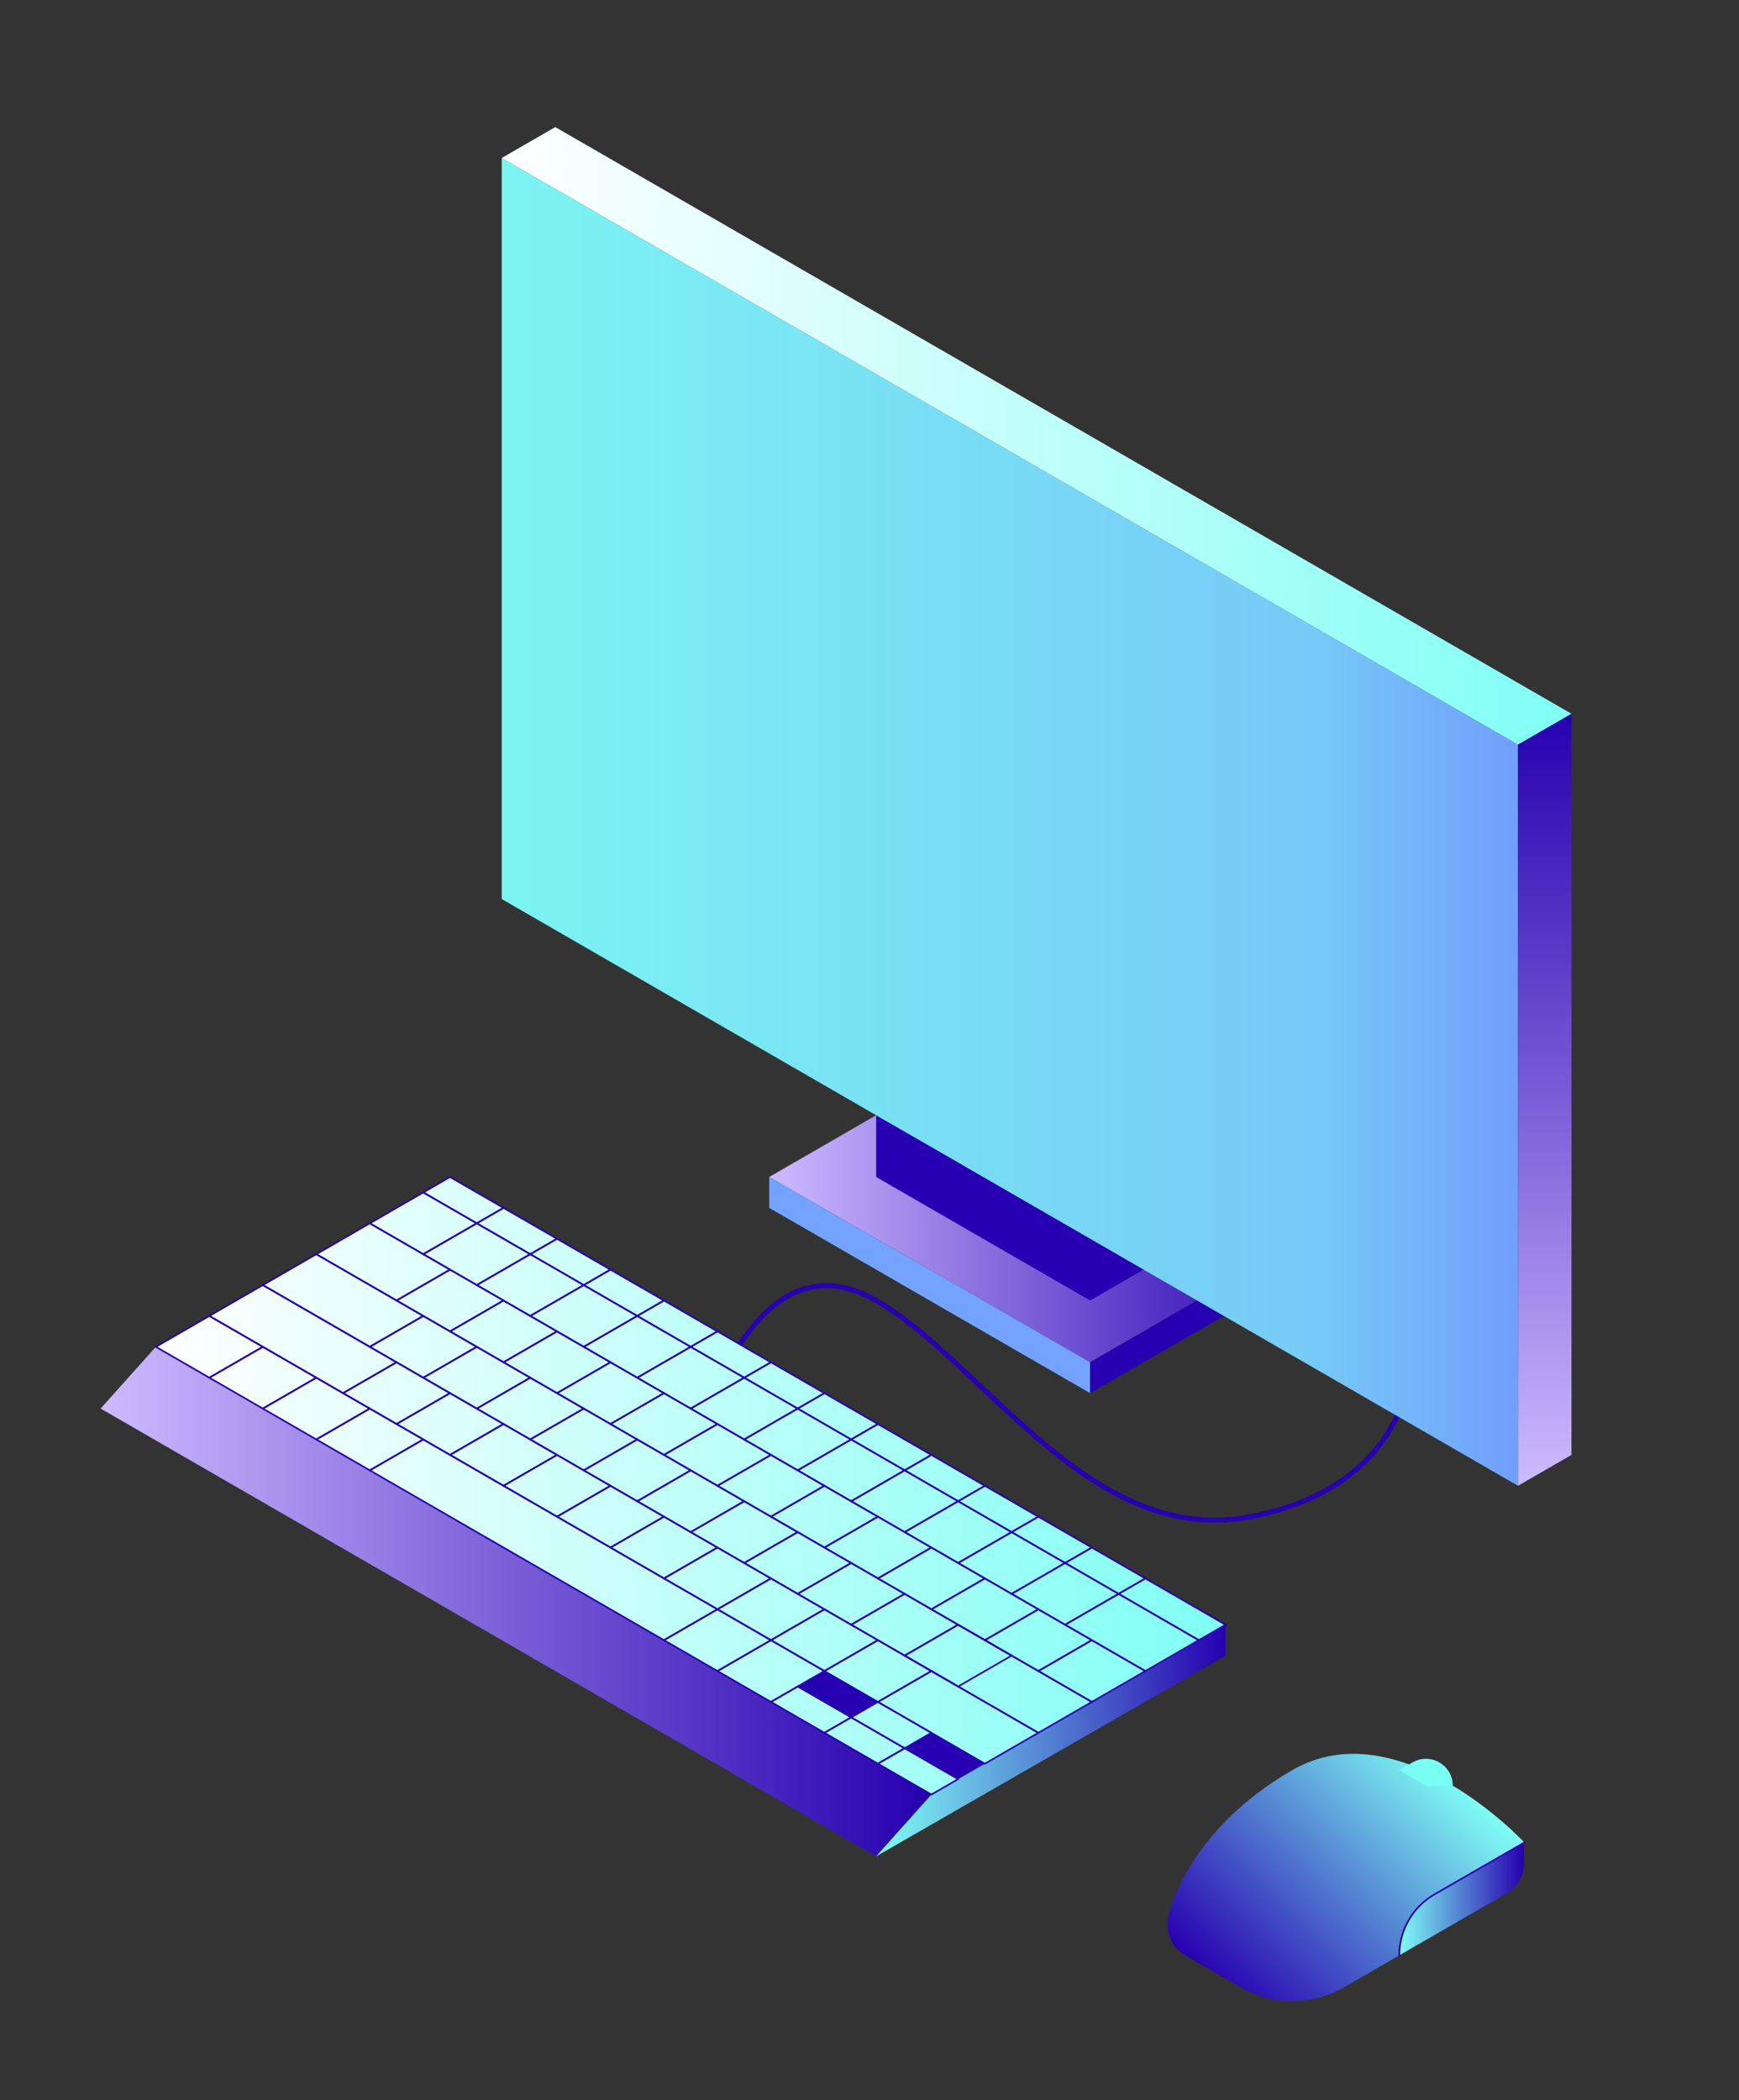 <svg xmlns="http://www.w3.org/2000/svg" viewBox="0 0 1040 1256" width="1040" height="1256" preserveAspectRatio="xMidYMid meet" style="width: 100%; height: 100%; transform: translate3d(0px, 0px, 0px);"><rect x="0" y="0" width="1040" height="1256" fill="#333333" stroke="none"/><defs><clipPath id="__lottie_element_2"><rect width="1040" height="1256" x="0" y="0"></rect></clipPath><linearGradient id="__lottie_element_5" spreadMethod="pad" gradientUnits="userSpaceOnUse" x1="-0.329" y1="230.277" x2="-0.329" y2="-231.41"><stop offset="0%" stop-color="rgb(205,187,255)"></stop><stop offset="50%" stop-color="rgb(121,94,215)"></stop><stop offset="100%" stop-color="rgb(38,0,175)"></stop></linearGradient><linearGradient id="__lottie_element_8" spreadMethod="pad" gradientUnits="userSpaceOnUse" x1="-320.458" y1="-0.674" x2="319.27" y2="-0.674"><stop offset="0%" stop-color="rgb(255,255,255)"></stop><stop offset="50%" stop-color="rgb(192,255,250)"></stop><stop offset="100%" stop-color="rgb(128,255,245)"></stop></linearGradient><linearGradient id="__lottie_element_11" spreadMethod="pad" gradientUnits="userSpaceOnUse" x1="-304.464" y1="-0.518" x2="303.282" y2="-0.518"><stop offset="0%" stop-color="rgb(38,0,177)"></stop><stop offset="80%" stop-color="rgb(38,0,177)"></stop><stop offset="100%" stop-color="rgb(38,0,177)"></stop></linearGradient><linearGradient id="__lottie_element_14" spreadMethod="pad" gradientUnits="userSpaceOnUse" x1="-304.464" y1="-0.518" x2="303.282" y2="-0.518"><stop offset="0%" stop-color="rgb(128,255,245)"></stop><stop offset="80%" stop-color="rgb(122,210,250)"></stop><stop offset="100%" stop-color="rgb(117,166,255)"></stop></linearGradient><linearGradient id="__lottie_element_23" spreadMethod="pad" gradientUnits="userSpaceOnUse" x1="-160.456" y1="-0.062" x2="159.413" y2="-0.062"><stop offset="0%" stop-color="rgb(205,187,255)"></stop><stop offset="50%" stop-color="rgb(121,94,215)"></stop><stop offset="100%" stop-color="rgb(38,0,175)"></stop></linearGradient><linearGradient id="__lottie_element_28" spreadMethod="pad" gradientUnits="userSpaceOnUse" x1="-104.964" y1="-0.925" x2="103.984" y2="-0.925"><stop offset="0%" stop-color="rgb(128,255,245)"></stop><stop offset="50%" stop-color="rgb(83,128,210)"></stop><stop offset="100%" stop-color="rgb(39,0,175)"></stop></linearGradient><linearGradient id="__lottie_element_31" spreadMethod="pad" gradientUnits="userSpaceOnUse" x1="-249.102" y1="-0.821" x2="247.724" y2="-0.821"><stop offset="0%" stop-color="rgb(205,187,255)"></stop><stop offset="50%" stop-color="rgb(121,94,215)"></stop><stop offset="100%" stop-color="rgb(38,0,175)"></stop></linearGradient><linearGradient id="__lottie_element_34" spreadMethod="pad" gradientUnits="userSpaceOnUse" x1="-320.574" y1="-0.569" x2="319.155" y2="-0.569"><stop offset="0%" stop-color="rgb(255,255,255)"></stop><stop offset="50%" stop-color="rgb(192,255,250)"></stop><stop offset="100%" stop-color="rgb(128,255,245)"></stop></linearGradient><linearGradient id="__lottie_element_40" spreadMethod="pad" gradientUnits="userSpaceOnUse" x1="58.611" y1="-69.052" x2="-77.093" y2="66.652"><stop offset="0%" stop-color="rgb(128,255,245)"></stop><stop offset="50%" stop-color="rgb(83,128,210)"></stop><stop offset="100%" stop-color="rgb(39,0,175)"></stop></linearGradient><linearGradient id="__lottie_element_44" spreadMethod="pad" gradientUnits="userSpaceOnUse" x1="-37.693" y1="-0.93" x2="36.942" y2="-0.93"><stop offset="0%" stop-color="rgb(128,255,245)"></stop><stop offset="50%" stop-color="rgb(83,128,210)"></stop><stop offset="100%" stop-color="rgb(39,0,175)"></stop></linearGradient></defs><g clip-path="url(#__lottie_element_2)"><g transform="matrix(1,0,0,1,804.824,1122.829)" opacity="1" style="display: block;"><g opacity="1" transform="matrix(1,0,0,1,0,0)"><path fill="url(#__lottie_element_40)" fill-opacity="1" d=" M106.622,-21.124 C106.622,-21.124 106.622,-20.836 106.622,-20.836 C106.622,-20.836 53.055,10.095 53.055,10.095 C40.015,17.622 31.987,31.537 31.987,46.592 C31.987,46.592 0,65.059 0,65.059 C0,65.059 -1.034,65.656 -1.034,65.656 C-20.183,76.713 -43.79,76.713 -62.939,65.656 C-62.939,65.656 -95.96,46.592 -95.96,46.592 C-103.072,42.487 -106.622,35.312 -106.622,28.136 C-106.622,26.323 -106.397,24.5 -105.939,22.741 C-105.939,22.741 -95.96,-27.276 -31.987,-64.21 C31.986,-101.144 106.622,-21.124 106.622,-21.124z"></path></g></g><g transform="matrix(1,0,0,1,852.804,1060.02)" opacity="1" style="display: block;"><g opacity="1" transform="matrix(1,0,0,1,0,0)"><path fill="rgb(122,255,245)" fill-opacity="1" d=" M-8.023,-6.005 C-8.023,-6.005 -15.994,-1.404 -15.994,-1.404 C-15.994,-1.404 0.595,8.174 0.595,8.174 C0.595,8.174 15.994,7.862 15.994,7.862 C15.994,7.862 15.994,7.862 15.994,7.862 C15.994,-4.464 2.652,-12.167 -8.023,-6.005z"></path></g></g><g transform="matrix(1,0,0,1,874.128,1135.707)" opacity="1" style="display: block;"><g opacity="1" transform="matrix(1,0,0,1,0,0)"><path fill="url(#__lottie_element_44)" fill-opacity="1" d=" M37.318,-33.714 C37.318,-33.714 37.318,-21.687 37.318,-21.687 C37.318,-21.218 37.307,-20.759 37.275,-20.29 C37.264,-20.215 37.265,-20.152 37.254,-20.077 C37.222,-19.672 37.189,-19.267 37.136,-18.872 C37.136,-18.851 37.126,-18.84 37.126,-18.829 C36.721,-15.737 35.633,-12.72 33.895,-10.044 C32.146,-7.357 29.736,-5.001 26.655,-3.22 C26.655,-3.22 -37.318,33.714 -37.318,33.714 C-37.318,18.659 -29.289,4.744 -16.249,-2.783 C-16.249,-2.783 37.318,-33.714 37.318,-33.714z"></path></g></g><g transform="matrix(1,0,0,1,874.13,1135.709)" opacity="1" style="display: block;"><g opacity="1" transform="matrix(1,0,0,1,0,0)"><path stroke-linecap="round" stroke-linejoin="round" fill-opacity="0" stroke="rgb(38,0,177)" stroke-opacity="1" stroke-width="1" d=" M37.318,-33.712 C37.318,-33.712 -16.248,-2.786 -16.248,-2.786 C-29.287,4.742 -37.319,18.655 -37.318,33.712 C-37.318,33.712 -37.318,33.712 -37.318,33.712"></path></g></g><g transform="matrix(1,0,0,1,635.941,838.991)" opacity="1" style="display: block;"><g opacity="1" transform="matrix(1,0,0,1,0,0)"><path stroke-linecap="round" stroke-linejoin="round" fill-opacity="0" stroke="rgb(38,0,177)" stroke-opacity="1" stroke-width="3" d=" M207.91,-24.291 C207.91,-24.291 207.911,49.574 111.959,68.046 C16.007,86.518 -46.946,-23.698 -111.957,-61.232 C-176.968,-98.766 -207.91,-5.23 -207.91,-5.23"></path></g></g><g transform="matrix(1,0,0,1,413.068,888.569)" opacity="1" style="display: block;"><g opacity="1" transform="matrix(1,0,0,1,0,0)"><path fill="url(#__lottie_element_34)" fill-opacity="1" d=" M143.941,184.673 C143.941,184.673 319.865,83.104 319.865,83.104 C319.865,83.104 -143.94,-184.673 -143.94,-184.673 C-143.94,-184.673 -319.865,-83.104 -319.865,-83.104 C-319.865,-83.104 143.941,184.673 143.941,184.673z"></path></g></g><g transform="matrix(1,0,0,1,308.596,957.821)" opacity="1" style="display: block;"><g opacity="1" transform="matrix(1,0,0,1,0,0)"><path fill="url(#__lottie_element_31)" fill-opacity="1" d=" M-215.392,-152.357 C-215.392,-152.357 -248.413,-115.422 -248.413,-115.422 C-248.413,-115.422 215.388,152.357 215.388,152.357 C215.388,152.357 248.413,115.421 248.413,115.421 C248.413,115.421 -215.392,-152.357 -215.392,-152.357z"></path></g></g><g transform="matrix(1,0,0,1,628.458,1040.925)" opacity="1" style="display: block;"><g opacity="1" transform="matrix(1,0,0,1,0,0)"><path fill="url(#__lottie_element_28)" fill-opacity="1" d=" M-104.474,69.252 C-104.474,69.252 -71.45,32.316 -71.45,32.316 C-71.45,32.316 104.474,-69.252 104.474,-69.252 C104.474,-69.252 104.474,-50.786 104.474,-50.786 C104.474,-50.786 -104.474,69.252 -104.474,69.252z"></path></g></g><g transform="matrix(1,0,0,1,-1500,-384)" opacity="1" style="display: block;"><g opacity="1" transform="matrix(1,0,0,1,1753.136,1115.594)"><path stroke-linecap="round" stroke-linejoin="round" fill-opacity="0" stroke="rgb(38,0,177)" stroke-opacity="1" stroke-width="1" d=" M-31.987,0 C-31.987,0 0,-18.467 0,-18.467 C0,-18.467 31.987,0 31.987,0 C31.987,0 0,18.467 0,18.467 C0,18.467 -31.987,0 -31.987,0z"></path></g><g opacity="1" transform="matrix(1,0,0,1,1785.122,1134.062)"><path stroke-linecap="round" stroke-linejoin="round" fill-opacity="0" stroke="rgb(38,0,177)" stroke-opacity="1" stroke-width="1" d=" M-31.986,0 C-31.986,0 0,18.467 0,18.467 C0,18.467 31.986,0 31.986,0 C31.986,0 0,-18.467 0,-18.467 C0,-18.467 -31.986,0 -31.986,0z"></path></g><g opacity="1" transform="matrix(1,0,0,1,1769.129,1161.763)"><path stroke-linecap="round" stroke-linejoin="round" fill-opacity="0" stroke="rgb(38,0,177)" stroke-opacity="1" stroke-width="1" d=" M-31.986,0 C-31.986,0 0,18.467 0,18.467 C0,18.467 31.986,0 31.986,0 C31.986,0 0,-18.467 0,-18.467 C0,-18.467 -31.986,0 -31.986,0z"></path></g><g opacity="1" transform="matrix(1,0,0,1,1753.136,1189.464)"><path stroke-linecap="round" stroke-linejoin="round" fill-opacity="0" stroke="rgb(38,0,177)" stroke-opacity="1" stroke-width="1" d=" M-31.986,0 C-31.986,0 0,18.467 0,18.467 C0,18.467 31.986,0 31.986,0 C31.986,0 0,-18.467 0,-18.467 C0,-18.467 -31.986,0 -31.986,0z"></path></g><g opacity="1" transform="matrix(1,0,0,1,1737.143,1217.166)"><path stroke-linecap="round" stroke-linejoin="round" fill-opacity="0" stroke="rgb(38,0,177)" stroke-opacity="1" stroke-width="1" d=" M-31.986,0 C-31.986,0 0,18.467 0,18.467 C0,18.467 31.986,0 31.986,0 C31.986,0 0,-18.467 0,-18.467 C0,-18.467 -31.986,0 -31.986,0z"></path></g><g opacity="1" transform="matrix(1,0,0,1,1625.19,1189.464)"><path stroke-linecap="round" stroke-linejoin="round" fill-opacity="0" stroke="rgb(38,0,177)" stroke-opacity="1" stroke-width="1" d=" M-31.986,0 C-31.986,0 0,18.467 0,18.467 C0,18.467 31.986,0 31.986,0 C31.986,0 0,-18.467 0,-18.467 C0,-18.467 -31.986,0 -31.986,0z"></path></g><g opacity="1" transform="matrix(1,0,0,1,1657.176,1207.932)"><path stroke-linecap="round" stroke-linejoin="round" fill-opacity="0" stroke="rgb(38,0,177)" stroke-opacity="1" stroke-width="1" d=" M-31.986,0 C-31.986,0 0,18.467 0,18.467 C0,18.467 31.986,0 31.986,0 C31.986,0 0,-18.467 0,-18.467 C0,-18.467 -31.986,0 -31.986,0z"></path></g><g opacity="1" transform="matrix(1,0,0,1,1689.163,1226.399)"><path stroke-linecap="round" stroke-linejoin="round" fill-opacity="0" stroke="rgb(38,0,177)" stroke-opacity="1" stroke-width="1" d=" M-31.986,0 C-31.986,0 0,18.467 0,18.467 C0,18.467 31.986,0 31.986,0 C31.986,0 0,-18.467 0,-18.467 C0,-18.467 -31.986,0 -31.986,0z"></path></g><g opacity="1" transform="matrix(1,0,0,1,1721.149,1244.867)"><path stroke-linecap="round" stroke-linejoin="round" fill-opacity="0" stroke="rgb(38,0,177)" stroke-opacity="1" stroke-width="1" d=" M-31.986,0 C-31.986,0 0,18.467 0,18.467 C0,18.467 31.986,0 31.986,0 C31.986,0 0,-18.467 0,-18.467 C0,-18.467 -31.986,0 -31.986,0z"></path></g><g opacity="1" transform="matrix(1,0,0,1,1825.106,1304.886)"><path stroke-linecap="round" stroke-linejoin="round" fill-opacity="0" stroke="rgb(38,0,177)" stroke-opacity="1" stroke-width="1" d=" M-103.957,-41.551 C-103.957,-41.551 71.97,60.019 71.97,60.019 C71.97,60.019 103.957,41.551 103.957,41.551 C103.957,41.551 -71.971,-60.019 -71.971,-60.019 C-71.971,-60.019 -103.957,-41.551 -103.957,-41.551z"></path></g><g opacity="1" transform="matrix(1,0,0,1,1769.129,1235.633)"><path stroke-linecap="round" stroke-linejoin="round" fill-opacity="0" stroke="rgb(38,0,177)" stroke-opacity="1" stroke-width="1" d=" M-31.986,0 C-31.986,0 0,18.467 0,18.467 C0,18.467 31.986,0 31.986,0 C31.986,0 0,-18.467 0,-18.467 C0,-18.467 -31.986,0 -31.986,0z"></path></g><g opacity="1" transform="matrix(1,0,0,1,1801.115,1254.1)"><path stroke-linecap="round" stroke-linejoin="round" fill-opacity="0" stroke="rgb(38,0,177)" stroke-opacity="1" stroke-width="1" d=" M-31.986,0 C-31.986,0 0,18.467 0,18.467 C0,18.467 31.986,0 31.986,0 C31.986,0 0,-18.467 0,-18.467 C0,-18.467 -31.986,0 -31.986,0z"></path></g><g opacity="1" transform="matrix(1,0,0,1,1833.102,1272.568)"><path stroke-linecap="round" stroke-linejoin="round" fill-opacity="0" stroke="rgb(38,0,177)" stroke-opacity="1" stroke-width="1" d=" M-31.986,0 C-31.986,0 0,18.467 0,18.467 C0,18.467 31.986,0 31.986,0 C31.986,0 0,-18.467 0,-18.467 C0,-18.467 -31.986,0 -31.986,0z"></path></g><g opacity="1" transform="matrix(1,0,0,1,1865.088,1291.035)"><path stroke-linecap="round" stroke-linejoin="round" fill-opacity="0" stroke="rgb(38,0,177)" stroke-opacity="1" stroke-width="1" d=" M-31.986,0 C-31.986,0 0,18.467 0,18.467 C0,18.467 31.986,0 31.986,0 C31.986,0 0,-18.467 0,-18.467 C0,-18.467 -31.986,0 -31.986,0z"></path></g><g opacity="1" transform="matrix(1,0,0,1,1897.075,1309.503)"><path stroke-linecap="round" stroke-linejoin="round" fill-opacity="0" stroke="rgb(38,0,177)" stroke-opacity="1" stroke-width="1" d=" M-31.986,0 C-31.986,0 0,18.467 0,18.467 C0,18.467 31.986,0 31.986,0 C31.986,0 0,-18.467 0,-18.467 C0,-18.467 -31.986,0 -31.986,0z"></path></g><g opacity="1" transform="matrix(1,0,0,1,1929.061,1327.97)"><path stroke-linecap="round" stroke-linejoin="round" fill-opacity="0" stroke="rgb(38,0,177)" stroke-opacity="1" stroke-width="1" d=" M-31.986,0 C-31.986,0 0,18.467 0,18.467 C0,18.467 31.986,0 31.986,0 C31.986,0 0,-18.467 0,-18.467 C0,-18.467 -31.986,0 -31.986,0z"></path></g><g opacity="1" transform="matrix(1,0,0,1,1961.048,1346.438)"><path stroke-linecap="round" stroke-linejoin="round" fill-opacity="0" stroke="rgb(38,0,177)" stroke-opacity="1" stroke-width="1" d=" M-31.986,0 C-31.986,0 0,18.467 0,18.467 C0,18.467 31.986,0 31.986,0 C31.986,0 0,-18.467 0,-18.467 C0,-18.467 -31.986,0 -31.986,0z"></path></g><g opacity="1" transform="matrix(1,0,0,1,1929.063,1364.905)"><path stroke-linecap="round" stroke-linejoin="round" fill-opacity="0" stroke="rgb(38,0,177)" stroke-opacity="1" stroke-width="1" d=" M-31.986,0 C-31.986,0 0,18.467 0,18.467 C0,18.467 31.986,0 31.986,0 C31.986,0 0,-18.467 0,-18.467 C0,-18.467 -31.986,0 -31.986,0z"></path></g><g opacity="1" transform="matrix(1,0,0,1,1961.049,1383.372)"><path stroke-linecap="round" stroke-linejoin="round" fill-opacity="0" stroke="rgb(38,0,177)" stroke-opacity="1" stroke-width="1" d=" M-31.986,0 C-31.986,0 0,18.467 0,18.467 C0,18.467 31.986,0 31.986,0 C31.986,0 0,-18.467 0,-18.467 C0,-18.467 -31.986,0 -31.986,0z"></path></g><g opacity="1" transform="matrix(1,0,0,1,1985.039,1406.456)"><path stroke-linecap="round" stroke-linejoin="round" fill-opacity="0" stroke="rgb(38,0,177)" stroke-opacity="1" stroke-width="1" d=" M-23.99,-4.617 C-23.99,-4.617 7.996,13.85 7.996,13.85 C7.996,13.85 23.99,4.617 23.99,4.617 C23.99,4.617 -7.997,-13.85 -7.997,-13.85 C-7.997,-13.85 -23.99,-4.617 -23.99,-4.617z"></path></g><g opacity="1" transform="matrix(1,0,0,1,2017.025,1424.924)"><path stroke-linecap="round" stroke-linejoin="round" fill-opacity="0" stroke="rgb(38,0,177)" stroke-opacity="1" stroke-width="1" d=" M-23.989,-4.617 C-23.989,-4.617 7.997,13.85 7.997,13.85 C7.997,13.85 23.989,4.617 23.989,4.617 C23.989,4.617 -7.997,-13.85 -7.997,-13.85 C-7.997,-13.85 -23.989,-4.617 -23.989,-4.617z"></path></g><g opacity="1" transform="matrix(1,0,0,1,2033.017,1415.69)"><path stroke-linecap="round" stroke-linejoin="round" fill-opacity="0" stroke="rgb(38,0,177)" stroke-opacity="1" stroke-width="1" d=" M-23.989,-4.617 C-23.989,-4.617 7.997,13.85 7.997,13.85 C7.997,13.85 23.989,4.617 23.989,4.617 C23.989,4.617 -7.997,-13.85 -7.997,-13.85 C-7.997,-13.85 -23.989,-4.617 -23.989,-4.617z"></path></g><g opacity="1" transform="matrix(1,0,0,1,2049.011,1443.392)"><path stroke-linecap="round" stroke-linejoin="round" fill-opacity="0" stroke="rgb(38,0,177)" stroke-opacity="1" stroke-width="1" d=" M-23.989,-4.618 C-23.989,-4.618 7.997,13.849 7.997,13.849 C7.997,13.849 23.989,4.618 23.989,4.618 C23.989,4.618 -7.997,-13.849 -7.997,-13.849 C-7.997,-13.849 -23.989,-4.618 -23.989,-4.618z"></path></g><g opacity="1" transform="matrix(1,0,0,1,1777.125,1101.745)"><path stroke-linecap="round" stroke-linejoin="round" fill-opacity="0" stroke="rgb(38,0,177)" stroke-opacity="1" stroke-width="1" d=" M-23.989,-4.618 C-23.989,-4.618 7.997,13.849 7.997,13.849 C7.997,13.849 23.989,4.618 23.989,4.618 C23.989,4.618 -7.997,-13.849 -7.997,-13.849 C-7.997,-13.849 -23.989,-4.618 -23.989,-4.618z"></path></g><g opacity="1" transform="matrix(1,0,0,1,1809.112,1120.212)"><path stroke-linecap="round" stroke-linejoin="round" fill-opacity="0" stroke="rgb(38,0,177)" stroke-opacity="1" stroke-width="1" d=" M-23.989,-4.618 C-23.989,-4.618 7.997,13.849 7.997,13.849 C7.997,13.849 23.989,4.618 23.989,4.618 C23.989,4.618 -7.997,-13.849 -7.997,-13.849 C-7.997,-13.849 -23.989,-4.618 -23.989,-4.618z"></path></g><g opacity="1" transform="matrix(1,0,0,1,1841.099,1138.68)"><path stroke-linecap="round" stroke-linejoin="round" fill-opacity="0" stroke="rgb(38,0,177)" stroke-opacity="1" stroke-width="1" d=" M-23.989,-4.618 C-23.989,-4.618 7.997,13.849 7.997,13.849 C7.997,13.849 23.989,4.618 23.989,4.618 C23.989,4.618 -7.997,-13.849 -7.997,-13.849 C-7.997,-13.849 -23.989,-4.618 -23.989,-4.618z"></path></g><g opacity="1" transform="matrix(1,0,0,1,1873.085,1157.147)"><path stroke-linecap="round" stroke-linejoin="round" fill-opacity="0" stroke="rgb(38,0,177)" stroke-opacity="1" stroke-width="1" d=" M-23.989,-4.618 C-23.989,-4.618 7.997,13.849 7.997,13.849 C7.997,13.849 23.989,4.618 23.989,4.618 C23.989,4.618 -7.997,-13.849 -7.997,-13.849 C-7.997,-13.849 -23.989,-4.618 -23.989,-4.618z"></path></g><g opacity="1" transform="matrix(1,0,0,1,1905.072,1175.615)"><path stroke-linecap="round" stroke-linejoin="round" fill-opacity="0" stroke="rgb(38,0,177)" stroke-opacity="1" stroke-width="1" d=" M-23.989,-4.618 C-23.989,-4.618 7.997,13.849 7.997,13.849 C7.997,13.849 23.989,4.618 23.989,4.618 C23.989,4.618 -7.997,-13.849 -7.997,-13.849 C-7.997,-13.849 -23.989,-4.618 -23.989,-4.618z"></path></g><g opacity="1" transform="matrix(1,0,0,1,1937.059,1194.082)"><path stroke-linecap="round" stroke-linejoin="round" fill-opacity="0" stroke="rgb(38,0,177)" stroke-opacity="1" stroke-width="1" d=" M-23.989,-4.618 C-23.989,-4.618 7.997,13.849 7.997,13.849 C7.997,13.849 23.989,4.618 23.989,4.618 C23.989,4.618 -7.997,-13.849 -7.997,-13.849 C-7.997,-13.849 -23.989,-4.618 -23.989,-4.618z"></path></g><g opacity="1" transform="matrix(1,0,0,1,1969.045,1212.549)"><path stroke-linecap="round" stroke-linejoin="round" fill-opacity="0" stroke="rgb(38,0,177)" stroke-opacity="1" stroke-width="1" d=" M-23.989,-4.618 C-23.989,-4.618 7.997,13.849 7.997,13.849 C7.997,13.849 23.989,4.618 23.989,4.618 C23.989,4.618 -7.997,-13.849 -7.997,-13.849 C-7.997,-13.849 -23.989,-4.618 -23.989,-4.618z"></path></g><g opacity="1" transform="matrix(1,0,0,1,2001.032,1231.017)"><path stroke-linecap="round" stroke-linejoin="round" fill-opacity="0" stroke="rgb(38,0,177)" stroke-opacity="1" stroke-width="1" d=" M-23.989,-4.618 C-23.989,-4.618 7.997,13.849 7.997,13.849 C7.997,13.849 23.989,4.618 23.989,4.618 C23.989,4.618 -7.997,-13.849 -7.997,-13.849 C-7.997,-13.849 -23.989,-4.618 -23.989,-4.618z"></path></g><g opacity="1" transform="matrix(1,0,0,1,2033.019,1249.484)"><path stroke-linecap="round" stroke-linejoin="round" fill-opacity="0" stroke="rgb(38,0,177)" stroke-opacity="1" stroke-width="1" d=" M-23.989,-4.618 C-23.989,-4.618 7.997,13.849 7.997,13.849 C7.997,13.849 23.989,4.618 23.989,4.618 C23.989,4.618 -7.997,-13.849 -7.997,-13.849 C-7.997,-13.849 -23.989,-4.618 -23.989,-4.618z"></path></g><g opacity="1" transform="matrix(1,0,0,1,2065.005,1267.952)"><path stroke-linecap="round" stroke-linejoin="round" fill-opacity="0" stroke="rgb(38,0,177)" stroke-opacity="1" stroke-width="1" d=" M-23.989,-4.618 C-23.989,-4.618 7.997,13.849 7.997,13.849 C7.997,13.849 23.989,4.618 23.989,4.618 C23.989,4.618 -7.997,-13.849 -7.997,-13.849 C-7.997,-13.849 -23.989,-4.618 -23.989,-4.618z"></path></g><g opacity="1" transform="matrix(1,0,0,1,2096.992,1286.419)"><path stroke-linecap="round" stroke-linejoin="round" fill-opacity="0" stroke="rgb(38,0,177)" stroke-opacity="1" stroke-width="1" d=" M-23.989,-4.618 C-23.989,-4.618 7.997,13.849 7.997,13.849 C7.997,13.849 23.989,4.618 23.989,4.618 C23.989,4.618 -7.997,-13.849 -7.997,-13.849 C-7.997,-13.849 -23.989,-4.618 -23.989,-4.618z"></path></g><g opacity="1" transform="matrix(1,0,0,1,2128.979,1304.887)"><path stroke-linecap="round" stroke-linejoin="round" fill-opacity="0" stroke="rgb(38,0,177)" stroke-opacity="1" stroke-width="1" d=" M-23.989,-4.618 C-23.989,-4.618 7.997,13.849 7.997,13.849 C7.997,13.849 23.989,4.618 23.989,4.618 C23.989,4.618 -7.997,-13.849 -7.997,-13.849 C-7.997,-13.849 -23.989,-4.618 -23.989,-4.618z"></path></g><g opacity="1" transform="matrix(1,0,0,1,2160.966,1323.354)"><path stroke-linecap="round" stroke-linejoin="round" fill-opacity="0" stroke="rgb(38,0,177)" stroke-opacity="1" stroke-width="1" d=" M-23.989,-4.618 C-23.989,-4.618 7.997,13.849 7.997,13.849 C7.997,13.849 23.989,4.618 23.989,4.618 C23.989,4.618 -7.997,-13.849 -7.997,-13.849 C-7.997,-13.849 -23.989,-4.618 -23.989,-4.618z"></path></g><g opacity="1" transform="matrix(1,0,0,1,2200.948,1346.438)"><path stroke-linecap="round" stroke-linejoin="round" fill-opacity="0" stroke="rgb(38,0,177)" stroke-opacity="1" stroke-width="1" d=" M-31.985,-9.235 C-31.985,-9.235 15.993,18.466 15.993,18.466 C15.993,18.466 31.985,9.235 31.985,9.235 C31.985,9.235 -15.993,-18.466 -15.993,-18.466 C-15.993,-18.466 -31.985,-9.235 -31.985,-9.235z"></path></g><g opacity="1" transform="matrix(1,0,0,1,1993.034,1364.905)"><path stroke-linecap="round" stroke-linejoin="round" fill-opacity="0" stroke="rgb(38,0,177)" stroke-opacity="1" stroke-width="1" d=" M-31.986,0 C-31.986,0 0,18.467 0,18.467 C0,18.467 31.986,0 31.986,0 C31.986,0 0,-18.467 0,-18.467 C0,-18.467 -31.986,0 -31.986,0z"></path></g><g opacity="1" transform="matrix(1,0,0,1,2025.021,1383.372)"><path stroke-linecap="round" stroke-linejoin="round" fill-opacity="0" stroke="rgb(38,0,177)" stroke-opacity="1" stroke-width="1" d=" M-31.986,0 C-31.986,0 0,18.467 0,18.467 C0,18.467 31.986,0 31.986,0 C31.986,0 0,-18.467 0,-18.467 C0,-18.467 -31.986,0 -31.986,0z"></path></g><g opacity="1" transform="matrix(1,0,0,1,2073.001,1411.074)"><path stroke-linecap="round" stroke-linejoin="round" fill-opacity="0" stroke="rgb(38,0,177)" stroke-opacity="1" stroke-width="1" d=" M-47.98,-9.234 C-47.98,-9.234 15.994,27.702 15.994,27.702 C15.994,27.702 47.98,9.234 47.98,9.234 C47.98,9.234 -15.994,-27.702 -15.994,-27.702 C-15.994,-27.702 -47.98,-9.234 -47.98,-9.234z"></path></g><g opacity="1" transform="matrix(1,0,0,1,1785.122,1207.932)"><path stroke-linecap="round" stroke-linejoin="round" fill-opacity="0" stroke="rgb(38,0,177)" stroke-opacity="1" stroke-width="1" d=" M-31.986,0 C-31.986,0 0,18.467 0,18.467 C0,18.467 31.986,0 31.986,0 C31.986,0 0,-18.467 0,-18.467 C0,-18.467 -31.986,0 -31.986,0z"></path></g><g opacity="1" transform="matrix(1,0,0,1,1817.109,1226.399)"><path stroke-linecap="round" stroke-linejoin="round" fill-opacity="0" stroke="rgb(38,0,177)" stroke-opacity="1" stroke-width="1" d=" M-31.986,0 C-31.986,0 0,18.467 0,18.467 C0,18.467 31.986,0 31.986,0 C31.986,0 0,-18.467 0,-18.467 C0,-18.467 -31.986,0 -31.986,0z"></path></g><g opacity="1" transform="matrix(1,0,0,1,1849.096,1244.867)"><path stroke-linecap="round" stroke-linejoin="round" fill-opacity="0" stroke="rgb(38,0,177)" stroke-opacity="1" stroke-width="1" d=" M-31.986,0 C-31.986,0 0,18.467 0,18.467 C0,18.467 31.986,0 31.986,0 C31.986,0 0,-18.467 0,-18.467 C0,-18.467 -31.986,0 -31.986,0z"></path></g><g opacity="1" transform="matrix(1,0,0,1,1881.083,1263.334)"><path stroke-linecap="round" stroke-linejoin="round" fill-opacity="0" stroke="rgb(38,0,177)" stroke-opacity="1" stroke-width="1" d=" M-31.986,0 C-31.986,0 0,18.467 0,18.467 C0,18.467 31.986,0 31.986,0 C31.986,0 0,-18.467 0,-18.467 C0,-18.467 -31.986,0 -31.986,0z"></path></g><g opacity="1" transform="matrix(1,0,0,1,1913.069,1281.802)"><path stroke-linecap="round" stroke-linejoin="round" fill-opacity="0" stroke="rgb(38,0,177)" stroke-opacity="1" stroke-width="1" d=" M-31.986,0 C-31.986,0 0,18.467 0,18.467 C0,18.467 31.986,0 31.986,0 C31.986,0 0,-18.467 0,-18.467 C0,-18.467 -31.986,0 -31.986,0z"></path></g><g opacity="1" transform="matrix(1,0,0,1,1945.056,1300.269)"><path stroke-linecap="round" stroke-linejoin="round" fill-opacity="0" stroke="rgb(38,0,177)" stroke-opacity="1" stroke-width="1" d=" M-31.986,0 C-31.986,0 0,18.467 0,18.467 C0,18.467 31.986,0 31.986,0 C31.986,0 0,-18.467 0,-18.467 C0,-18.467 -31.986,0 -31.986,0z"></path></g><g opacity="1" transform="matrix(1,0,0,1,1977.043,1318.737)"><path stroke-linecap="round" stroke-linejoin="round" fill-opacity="0" stroke="rgb(38,0,177)" stroke-opacity="1" stroke-width="1" d=" M-31.986,0 C-31.986,0 0,18.467 0,18.467 C0,18.467 31.986,0 31.986,0 C31.986,0 0,-18.467 0,-18.467 C0,-18.467 -31.986,0 -31.986,0z"></path></g><g opacity="1" transform="matrix(1,0,0,1,2009.029,1337.204)"><path stroke-linecap="round" stroke-linejoin="round" fill-opacity="0" stroke="rgb(38,0,177)" stroke-opacity="1" stroke-width="1" d=" M-31.986,0 C-31.986,0 0,18.467 0,18.467 C0,18.467 31.986,0 31.986,0 C31.986,0 0,-18.467 0,-18.467 C0,-18.467 -31.986,0 -31.986,0z"></path></g><g opacity="1" transform="matrix(1,0,0,1,2041.016,1355.672)"><path stroke-linecap="round" stroke-linejoin="round" fill-opacity="0" stroke="rgb(38,0,177)" stroke-opacity="1" stroke-width="1" d=" M-31.986,0 C-31.986,0 0,18.467 0,18.467 C0,18.467 31.986,0 31.986,0 C31.986,0 0,-18.467 0,-18.467 C0,-18.467 -31.986,0 -31.986,0z"></path></g><g opacity="1" transform="matrix(1,0,0,1,2073.003,1374.139)"><path stroke-linecap="round" stroke-linejoin="round" fill-opacity="0" stroke="rgb(38,0,177)" stroke-opacity="1" stroke-width="1" d=" M-31.986,0 C-31.986,0 0,18.467 0,18.467 C0,18.467 31.986,0 31.986,0 C31.986,0 0,-18.467 0,-18.467 C0,-18.467 -31.986,0 -31.986,0z"></path></g><g opacity="1" transform="matrix(1,0,0,1,2096.992,1387.99)"><path stroke-linecap="round" stroke-linejoin="round" fill-opacity="0" stroke="rgb(38,0,177)" stroke-opacity="1" stroke-width="1" d=" M-55.975,-13.851 C-55.975,-13.851 23.989,32.318 23.989,32.318 C23.989,32.318 55.975,13.851 55.975,13.851 C55.975,13.851 -23.989,-32.318 -23.989,-32.318"></path></g><g opacity="1" transform="matrix(1,0,0,1,1801.115,1180.23)"><path stroke-linecap="round" stroke-linejoin="round" fill-opacity="0" stroke="rgb(38,0,177)" stroke-opacity="1" stroke-width="1" d=" M-31.986,0 C-31.986,0 0,18.467 0,18.467 C0,18.467 31.986,0 31.986,0 C31.986,0 0,-18.467 0,-18.467 C0,-18.467 -31.986,0 -31.986,0z"></path></g><g opacity="1" transform="matrix(1,0,0,1,1833.102,1198.698)"><path stroke-linecap="round" stroke-linejoin="round" fill-opacity="0" stroke="rgb(38,0,177)" stroke-opacity="1" stroke-width="1" d=" M-31.986,0 C-31.986,0 0,18.467 0,18.467 C0,18.467 31.986,0 31.986,0 C31.986,0 0,-18.467 0,-18.467 C0,-18.467 -31.986,0 -31.986,0z"></path></g><g opacity="1" transform="matrix(1,0,0,1,1865.088,1217.165)"><path stroke-linecap="round" stroke-linejoin="round" fill-opacity="0" stroke="rgb(38,0,177)" stroke-opacity="1" stroke-width="1" d=" M-31.986,0 C-31.986,0 0,18.467 0,18.467 C0,18.467 31.986,0 31.986,0 C31.986,0 0,-18.467 0,-18.467 C0,-18.467 -31.986,0 -31.986,0z"></path></g><g opacity="1" transform="matrix(1,0,0,1,1897.075,1235.633)"><path stroke-linecap="round" stroke-linejoin="round" fill-opacity="0" stroke="rgb(38,0,177)" stroke-opacity="1" stroke-width="1" d=" M-31.986,0 C-31.986,0 0,18.467 0,18.467 C0,18.467 31.986,0 31.986,0 C31.986,0 0,-18.467 0,-18.467 C0,-18.467 -31.986,0 -31.986,0z"></path></g><g opacity="1" transform="matrix(1,0,0,1,1929.061,1254.1)"><path stroke-linecap="round" stroke-linejoin="round" fill-opacity="0" stroke="rgb(38,0,177)" stroke-opacity="1" stroke-width="1" d=" M-31.986,0 C-31.986,0 0,18.467 0,18.467 C0,18.467 31.986,0 31.986,0 C31.986,0 0,-18.467 0,-18.467 C0,-18.467 -31.986,0 -31.986,0z"></path></g><g opacity="1" transform="matrix(1,0,0,1,1961.048,1272.568)"><path stroke-linecap="round" stroke-linejoin="round" fill-opacity="0" stroke="rgb(38,0,177)" stroke-opacity="1" stroke-width="1" d=" M-31.986,0 C-31.986,0 0,18.467 0,18.467 C0,18.467 31.986,0 31.986,0 C31.986,0 0,-18.467 0,-18.467 C0,-18.467 -31.986,0 -31.986,0z"></path></g><g opacity="1" transform="matrix(1,0,0,1,1993.034,1291.035)"><path stroke-linecap="round" stroke-linejoin="round" fill-opacity="0" stroke="rgb(38,0,177)" stroke-opacity="1" stroke-width="1" d=" M-31.986,0 C-31.986,0 0,18.467 0,18.467 C0,18.467 31.986,0 31.986,0 C31.986,0 0,-18.467 0,-18.467 C0,-18.467 -31.986,0 -31.986,0z"></path></g><g opacity="1" transform="matrix(1,0,0,1,2025.021,1309.502)"><path stroke-linecap="round" stroke-linejoin="round" fill-opacity="0" stroke="rgb(38,0,177)" stroke-opacity="1" stroke-width="1" d=" M-31.986,0 C-31.986,0 0,18.467 0,18.467 C0,18.467 31.986,0 31.986,0 C31.986,0 0,-18.467 0,-18.467 C0,-18.467 -31.986,0 -31.986,0z"></path></g><g opacity="1" transform="matrix(1,0,0,1,2057.007,1327.97)"><path stroke-linecap="round" stroke-linejoin="round" fill-opacity="0" stroke="rgb(38,0,177)" stroke-opacity="1" stroke-width="1" d=" M-31.986,0 C-31.986,0 0,18.467 0,18.467 C0,18.467 31.986,0 31.986,0 C31.986,0 0,-18.467 0,-18.467 C0,-18.467 -31.986,0 -31.986,0z"></path></g><g opacity="1" transform="matrix(1,0,0,1,2088.993,1346.437)"><path stroke-linecap="round" stroke-linejoin="round" fill-opacity="0" stroke="rgb(38,0,177)" stroke-opacity="1" stroke-width="1" d=" M-31.986,0 C-31.986,0 0,18.467 0,18.467 C0,18.467 31.986,0 31.986,0 C31.986,0 0,-18.467 0,-18.467 C0,-18.467 -31.986,0 -31.986,0z"></path></g><g opacity="1" transform="matrix(1,0,0,1,2120.98,1364.905)"><path stroke-linecap="round" stroke-linejoin="round" fill-opacity="0" stroke="rgb(38,0,177)" stroke-opacity="1" stroke-width="1" d=" M-31.986,0 C-31.986,0 0,18.467 0,18.467 C0,18.467 31.986,0 31.986,0 C31.986,0 0,-18.467 0,-18.467 C0,-18.467 -31.986,0 -31.986,0z"></path></g><g opacity="1" transform="matrix(1,0,0,1,2152.966,1383.372)"><path stroke-linecap="round" stroke-linejoin="round" fill-opacity="0" stroke="rgb(38,0,177)" stroke-opacity="1" stroke-width="1" d=" M-31.986,0 C-31.986,0 0,18.467 0,18.467 C0,18.467 31.986,0 31.986,0 C31.986,0 0,-18.467 0,-18.467 C0,-18.467 -31.986,0 -31.986,0z"></path></g><g opacity="1" transform="matrix(1,0,0,1,1817.109,1152.529)"><path stroke-linecap="round" stroke-linejoin="round" fill-opacity="0" stroke="rgb(38,0,177)" stroke-opacity="1" stroke-width="1" d=" M-31.986,0 C-31.986,0 0,18.467 0,18.467 C0,18.467 31.986,0 31.986,0 C31.986,0 0,-18.467 0,-18.467 C0,-18.467 -31.986,0 -31.986,0z"></path></g><g opacity="1" transform="matrix(1,0,0,1,1849.095,1170.997)"><path stroke-linecap="round" stroke-linejoin="round" fill-opacity="0" stroke="rgb(38,0,177)" stroke-opacity="1" stroke-width="1" d=" M-31.986,0 C-31.986,0 0,18.467 0,18.467 C0,18.467 31.986,0 31.986,0 C31.986,0 0,-18.467 0,-18.467 C0,-18.467 -31.986,0 -31.986,0z"></path></g><g opacity="1" transform="matrix(1,0,0,1,1881.082,1189.464)"><path stroke-linecap="round" stroke-linejoin="round" fill-opacity="0" stroke="rgb(38,0,177)" stroke-opacity="1" stroke-width="1" d=" M-31.986,0 C-31.986,0 0,18.467 0,18.467 C0,18.467 31.986,0 31.986,0 C31.986,0 0,-18.467 0,-18.467 C0,-18.467 -31.986,0 -31.986,0z"></path></g><g opacity="1" transform="matrix(1,0,0,1,1913.068,1207.932)"><path stroke-linecap="round" stroke-linejoin="round" fill-opacity="0" stroke="rgb(38,0,177)" stroke-opacity="1" stroke-width="1" d=" M-31.986,0 C-31.986,0 0,18.467 0,18.467 C0,18.467 31.986,0 31.986,0 C31.986,0 0,-18.467 0,-18.467 C0,-18.467 -31.986,0 -31.986,0z"></path></g><g opacity="1" transform="matrix(1,0,0,1,1945.055,1226.399)"><path stroke-linecap="round" stroke-linejoin="round" fill-opacity="0" stroke="rgb(38,0,177)" stroke-opacity="1" stroke-width="1" d=" M-31.986,0 C-31.986,0 0,18.467 0,18.467 C0,18.467 31.986,0 31.986,0 C31.986,0 0,-18.467 0,-18.467 C0,-18.467 -31.986,0 -31.986,0z"></path></g><g opacity="1" transform="matrix(1,0,0,1,1977.042,1244.867)"><path stroke-linecap="round" stroke-linejoin="round" fill-opacity="0" stroke="rgb(38,0,177)" stroke-opacity="1" stroke-width="1" d=" M-31.986,0 C-31.986,0 0,18.467 0,18.467 C0,18.467 31.986,0 31.986,0 C31.986,0 0,-18.467 0,-18.467 C0,-18.467 -31.986,0 -31.986,0z"></path></g><g opacity="1" transform="matrix(1,0,0,1,2009.028,1263.334)"><path stroke-linecap="round" stroke-linejoin="round" fill-opacity="0" stroke="rgb(38,0,177)" stroke-opacity="1" stroke-width="1" d=" M-31.986,0 C-31.986,0 0,18.467 0,18.467 C0,18.467 31.986,0 31.986,0 C31.986,0 0,-18.467 0,-18.467 C0,-18.467 -31.986,0 -31.986,0z"></path></g><g opacity="1" transform="matrix(1,0,0,1,2041.015,1281.802)"><path stroke-linecap="round" stroke-linejoin="round" fill-opacity="0" stroke="rgb(38,0,177)" stroke-opacity="1" stroke-width="1" d=" M-31.986,0 C-31.986,0 0,18.467 0,18.467 C0,18.467 31.986,0 31.986,0 C31.986,0 0,-18.467 0,-18.467 C0,-18.467 -31.986,0 -31.986,0z"></path></g><g opacity="1" transform="matrix(1,0,0,1,2073.001,1300.269)"><path stroke-linecap="round" stroke-linejoin="round" fill-opacity="0" stroke="rgb(38,0,177)" stroke-opacity="1" stroke-width="1" d=" M-31.986,0 C-31.986,0 0,18.467 0,18.467 C0,18.467 31.986,0 31.986,0 C31.986,0 0,-18.467 0,-18.467 C0,-18.467 -31.986,0 -31.986,0z"></path></g><g opacity="1" transform="matrix(1,0,0,1,2104.988,1318.737)"><path stroke-linecap="round" stroke-linejoin="round" fill-opacity="0" stroke="rgb(38,0,177)" stroke-opacity="1" stroke-width="1" d=" M-31.986,0 C-31.986,0 0,18.467 0,18.467 C0,18.467 31.986,0 31.986,0 C31.986,0 0,-18.467 0,-18.467 C0,-18.467 -31.986,0 -31.986,0z"></path></g><g opacity="1" transform="matrix(1,0,0,1,2136.974,1337.204)"><path stroke-linecap="round" stroke-linejoin="round" fill-opacity="0" stroke="rgb(38,0,177)" stroke-opacity="1" stroke-width="1" d=" M-31.986,0 C-31.986,0 0,18.467 0,18.467 C0,18.467 31.986,0 31.986,0 C31.986,0 0,-18.467 0,-18.467 C0,-18.467 -31.986,0 -31.986,0z"></path></g><g opacity="1" transform="matrix(1,0,0,1,2176.958,1360.289)"><path stroke-linecap="round" stroke-linejoin="round" fill-opacity="0" stroke="rgb(38,0,177)" stroke-opacity="1" stroke-width="1" d=" M-39.983,-4.617 C-39.983,-4.617 7.997,23.084 7.997,23.084 C7.997,23.084 39.983,4.617 39.983,4.617 C39.983,4.617 -7.997,-23.084 -7.997,-23.084 C-7.997,-23.084 -39.983,-4.617 -39.983,-4.617z"></path></g><g opacity="1" transform="matrix(1,0,0,1,1729.146,1138.679)"><path stroke-linecap="round" stroke-linejoin="round" fill-opacity="0" stroke="rgb(38,0,177)" stroke-opacity="1" stroke-width="1" d=" M-39.983,-4.617 C-39.983,-4.617 7.997,23.084 7.997,23.084 C7.997,23.084 39.983,4.617 39.983,4.617 C39.983,4.617 -7.997,-23.084 -7.997,-23.084 C-7.997,-23.084 -39.983,-4.617 -39.983,-4.617z"></path></g><g opacity="1" transform="matrix(1,0,0,1,1705.156,1161.763)"><path stroke-linecap="round" stroke-linejoin="round" fill-opacity="0" stroke="rgb(38,0,177)" stroke-opacity="1" stroke-width="1" d=" M-47.98,-9.234 C-47.98,-9.234 15.993,27.701 15.993,27.701 C15.993,27.701 47.98,9.234 47.98,9.234 C47.98,9.234 -15.993,-27.701 -15.993,-27.701 C-15.993,-27.701 -47.98,-9.234 -47.98,-9.234z"></path></g><g opacity="1" transform="matrix(1,0,0,1,1681.166,1184.847)"><path stroke-linecap="round" stroke-linejoin="round" fill-opacity="0" stroke="rgb(38,0,177)" stroke-opacity="1" stroke-width="1" d=" M-55.976,-13.851 C-55.976,-13.851 23.99,32.318 23.99,32.318 C23.99,32.318 55.976,13.851 55.976,13.851 C55.976,13.851 -23.99,-32.318 -23.99,-32.318 C-23.99,-32.318 -55.976,-13.851 -55.976,-13.851z"></path></g><g opacity="1" transform="matrix(1,0,0,1,2065.004,1434.159)"><path fill="rgb(38,0,177)" fill-opacity="1" d=" M-23.99,-4.616 C-23.99,-4.616 7.996,13.852 7.996,13.852 C7.996,13.852 23.99,4.617 23.99,4.617 C23.99,4.617 -7.998,-13.852 -7.998,-13.852 C-7.998,-13.852 -23.99,-4.616 -23.99,-4.616z"></path></g><g opacity="1" transform="matrix(1,0,0,1,2001.031,1397.222)"><path fill="rgb(38,0,177)" fill-opacity="1" d=" M-23.989,-4.616 C-23.989,-4.616 7.997,13.85 7.997,13.85 C7.997,13.85 23.989,4.617 23.989,4.617 C23.989,4.617 -7.997,-13.85 -7.997,-13.85 C-7.997,-13.85 -23.989,-4.616 -23.989,-4.616z"></path></g></g><g transform="matrix(1,0,0,1,619.95,722.062)" opacity="1" style="display: block;"><g opacity="1" transform="matrix(1,0,0,1,0,0)"><path fill="url(#__lottie_element_23)" fill-opacity="1" d=" M-159.935,-18.167 C-159.935,-18.167 31.985,92.637 31.985,92.637 C31.985,92.637 159.935,18.767 159.935,18.767 C159.935,18.767 -30.949,-92.637 -30.949,-92.637 C-30.949,-92.637 -159.935,-18.167 -159.935,-18.167z"></path></g></g><g transform="matrix(1,0,0,1,555.976,768.531)" opacity="1" style="display: block;"><g opacity="1" transform="matrix(1,0,0,1,0,0)"><path fill="rgb(115,163,255)" fill-opacity="1" d=" M-95.961,-64.636 C-95.961,-64.636 -95.961,-46.169 -95.961,-46.169 C-95.961,-46.169 95.961,64.636 95.961,64.636 C95.961,64.636 95.959,46.169 95.959,46.169 C95.959,46.169 -95.961,-64.636 -95.961,-64.636z"></path></g></g><g transform="matrix(1,0,0,1,715.91,786.998)" opacity="1" style="display: block;"><g opacity="1" transform="matrix(1,0,0,1,0,0)"><path fill="rgb(38,0,177)" fill-opacity="1" d=" M-63.973,46.169 C-63.973,46.169 63.975,-27.704 63.975,-27.704 C63.975,-27.704 63.975,-46.169 63.975,-46.169 C63.975,-46.169 -63.975,27.701 -63.975,27.701 C-63.975,27.701 -63.973,46.169 -63.973,46.169z"></path></g></g><g transform="matrix(1,0,0,1,603.957,722.359)" opacity="1" style="display: block;"><g opacity="1" transform="matrix(1,0,0,1,0,0)"><path fill="rgb(38,0,177)" fill-opacity="1" d=" M-79.966,-55.403 C-79.966,-55.403 -79.969,-18.465 -79.969,-18.465 C-79.969,-18.465 47.978,55.403 47.978,55.403 C47.978,55.403 79.964,36.938 79.964,36.938 C79.964,36.938 79.969,0 79.969,0 C79.969,0 49.016,17.87 49.016,17.87 C49.016,17.87 -79.966,-55.403 -79.966,-55.403z"></path></g></g><g transform="matrix(1,0,0,1,603.958,491.518)" opacity="1" style="display: block;"><g opacity="1" transform="matrix(1,0,0,1,0,0)"><path fill="url(#__lottie_element_14)" fill-opacity="1" d=" M-303.873,46.166 C-303.873,46.166 -303.87,-397.05 -303.87,-397.05 C-303.87,-397.05 303.871,-46.169 303.871,-46.169 C303.871,-46.169 303.873,397.05 303.873,397.05 C303.873,397.05 -303.873,46.166 -303.873,46.166z"></path></g></g><g transform="matrix(1,0,0,1,603.958,491.518)" opacity="1" style="display: block;"><g opacity="1" transform="matrix(1,0,0,1,0,0)"><path fill="url(#__lottie_element_11)" fill-opacity="0.042" d=" M-303.873,46.166 C-303.873,46.166 -303.87,-397.05 -303.87,-397.05 C-303.87,-397.05 303.871,-46.169 303.871,-46.169 C303.871,-46.169 303.873,397.05 303.873,397.05 C303.873,397.05 -303.873,46.166 -303.873,46.166z"></path></g></g><g transform="matrix(1,0,0,1,619.952,260.674)" opacity="1" style="display: block;"><g opacity="1" transform="matrix(1,0,0,1,0,0)"><path fill="url(#__lottie_element_8)" fill-opacity="1" d=" M-319.864,-166.207 C-319.864,-166.207 -287.88,-184.674 -287.88,-184.674 C-287.88,-184.674 319.864,166.207 319.864,166.207 C319.864,166.207 287.877,184.674 287.877,184.674 C287.877,184.674 -319.864,-166.207 -319.864,-166.207z"></path></g></g><g transform="matrix(1,0,0,1,923.823,657.723)" opacity="1" style="display: block;"><g opacity="1" transform="matrix(1,0,0,1,0,0)"><path fill="url(#__lottie_element_5)" fill-opacity="1" d=" M-15.992,230.843 C-15.992,230.843 -15.994,-212.376 -15.994,-212.376 C-15.994,-212.376 15.992,-230.843 15.992,-230.843 C15.992,-230.843 15.994,212.376 15.994,212.376 C15.994,212.376 -15.992,230.843 -15.992,230.843z"></path></g></g></g></svg>